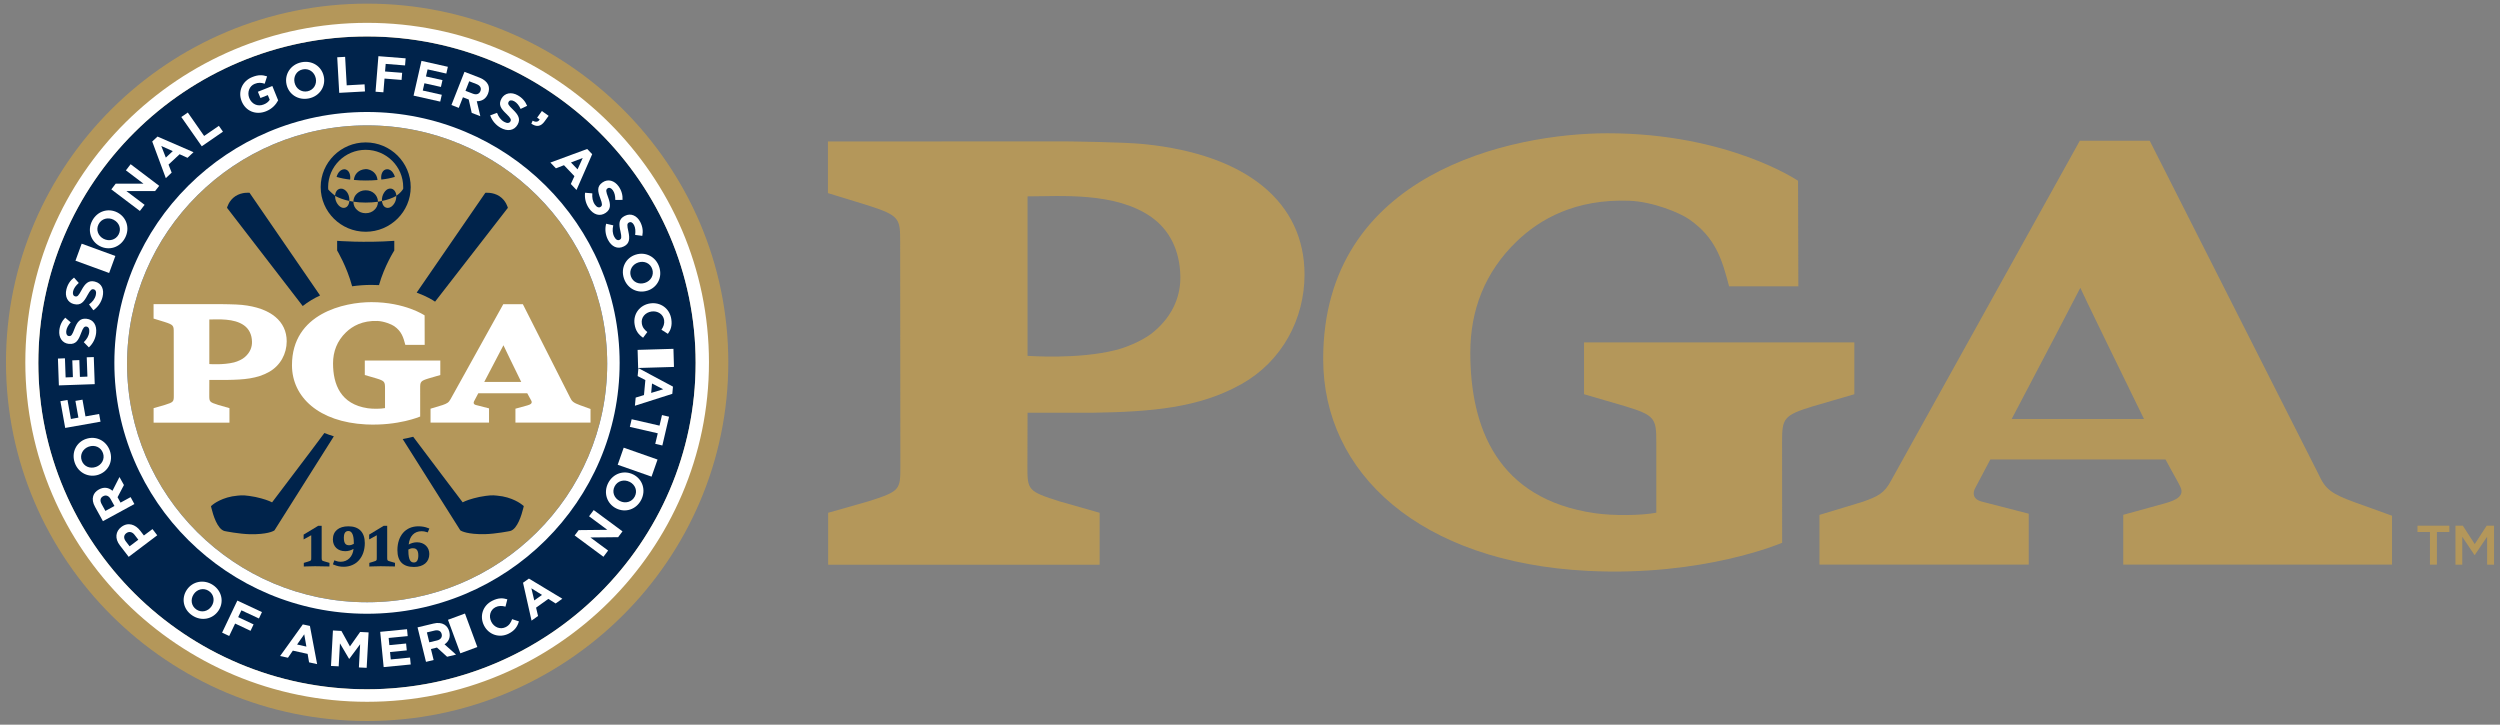<?xml version="1.0" encoding="UTF-8"?>
<svg width="138px" height="40px" viewBox="0 0 138 40" version="1.1" xmlns="http://www.w3.org/2000/svg" xmlns:xlink="http://www.w3.org/1999/xlink">
    <rect x="0" y="0" width="138" height="40" fill="#808080" stroke="none"/>
    <!-- Generator: Sketch 48.2 (47327) - http://www.bohemiancoding.com/sketch -->
    <title>pga-logo</title>
    <desc>Created with Sketch.</desc>
    <defs></defs>
    <g id="Page-1" stroke="none" stroke-width="1" fill="none" fill-rule="evenodd">
        <g id="pga-logo" fill-rule="nonzero">
            <ellipse id="Oval" fill="#FFFFFF" cx="20.028" cy="20.224" rx="18.993" ry="18.862"></ellipse>
            <path d="M130.001,27.734 C128.667,27.244 128.363,27.01 127.979,26.17 L118.665,7.77 L114.805,7.77 L104.39,26.525 C104.014,27.232 103.672,27.399 102.8,27.706 L100.434,28.422 L100.434,31.165 L111.986,31.165 L111.986,28.357 L109.421,27.695 C108.871,27.561 108.896,27.198 109.025,26.953 C109.025,26.953 109.36,26.319 109.865,25.364 L119.538,25.364 C120.051,26.326 120.188,26.521 120.354,26.869 C120.599,27.381 120.122,27.61 119.517,27.78 L117.203,28.418 L117.203,31.165 L132.04,31.165 L132.04,28.468 C132.041,28.467 130.005,27.735 130.001,27.734 Z M111.044,23.13 C112.556,20.268 114.683,16.187 114.833,15.887 C114.98,16.232 116.924,20.218 118.349,23.13 L111.044,23.13 Z" id="Shape" fill="#B4975A"></path>
            <path d="M100.063,22.431 L102.359,21.761 L102.359,18.902 L87.438,18.902 L87.438,21.761 L89.735,22.431 C91.366,22.928 91.428,23.111 91.428,24.407 L91.428,28.301 C90.605,28.46 89.048,28.477 88.042,28.33 C82.648,27.549 81.161,23.601 81.161,19.464 C81.161,17.14 81.948,15.027 83.736,13.311 C85.011,12.087 86.966,10.974 89.935,11.081 C91.23,11.128 92.718,11.742 93.231,12.098 C94.708,13.119 95.056,14.324 95.446,15.804 L99.268,15.804 L99.252,9.979 C99.252,9.979 95.397,7.357 88.736,7.357 C83.444,7.357 73.04,9.545 73.04,19.819 C73.04,26.121 78.374,31.044 87.651,31.513 C94.041,31.834 98.374,29.961 98.374,29.961 L98.37,24.408 C98.37,23.111 98.432,22.928 100.063,22.431 Z" id="Shape" fill="#B4975A"></path>
            <path d="M63.158,7.956 C62.044,7.837 58.823,7.805 58.823,7.805 L45.701,7.809 L45.701,10.659 L47.902,11.334 C49.689,11.907 49.689,12.075 49.689,13.38 L49.7,25.731 C49.7,27.039 49.7,27.116 47.91,27.681 L45.714,28.306 L45.714,31.174 L60.7,31.174 L60.7,28.306 L58.504,27.681 C56.713,27.118 56.713,27.039 56.713,25.731 L56.721,22.784 C56.95,22.784 60.268,22.784 60.268,22.784 C63.532,22.734 66.173,22.526 68.531,21.201 C70.779,19.938 72.01,17.599 72.01,15.153 C72.008,11.205 68.865,8.534 63.158,7.956 Z M63.714,18.292 C63.296,18.671 62.357,19.132 61.591,19.323 C59.501,19.85 56.817,19.644 56.72,19.644 L56.72,10.84 C58.491,10.84 61.584,10.575 63.572,11.995 C64.552,12.696 65.126,13.808 65.155,15.241 C65.178,16.253 64.804,17.365 63.714,18.292 Z" id="Shape" fill="#B4975A"></path>
            <path d="M20.266,0.201 C9.274,0.201 0.33,9.082 0.33,19.999 C0.33,30.915 9.274,39.799 20.266,39.799 C31.26,39.799 40.202,30.915 40.202,19.999 C40.202,9.082 31.261,0.201 20.266,0.201 Z" id="Shape" fill="#B4975A"></path>
            <path d="M20.258,2.013 C10.254,2.013 2.116,10.096 2.116,20.031 C2.116,29.966 10.254,38.049 20.258,38.049 C30.262,38.049 38.399,29.967 38.399,20.031 C38.399,10.096 30.262,2.013 20.258,2.013 Z" id="Shape" fill="#00234B"></path>
            <path d="M20.266,33.244 C27.572,33.244 33.518,27.338 33.518,20.082 C33.518,12.824 27.572,6.921 20.266,6.921 C12.96,6.921 7.014,12.824 7.014,20.082 C7.014,27.338 12.959,33.244 20.266,33.244 Z" id="Shape" fill="#B4975A"></path>
            <path d="M20.186,7.861 C18.817,7.861 17.702,8.968 17.702,10.327 C17.702,11.688 18.817,12.793 20.186,12.793 C21.556,12.793 22.671,11.688 22.671,10.327 C22.671,8.968 21.556,7.861 20.186,7.861 Z M18.973,11.475 C18.818,11.476 18.701,11.361 18.629,11.257 C18.547,11.137 18.495,10.994 18.499,10.822 L18.499,10.814 C18.727,10.94 18.994,11.03 19.284,11.094 C19.27,11.291 19.17,11.473 18.973,11.475 Z M20.663,11.589 C20.548,11.695 20.394,11.769 20.185,11.769 C19.979,11.769 19.821,11.695 19.709,11.589 C19.592,11.485 19.51,11.337 19.507,11.142 C19.507,11.137 19.507,11.133 19.51,11.133 C19.918,11.201 20.462,11.196 20.864,11.137 C20.862,11.337 20.779,11.485 20.663,11.589 Z M21.754,11.247 C21.681,11.355 21.575,11.464 21.419,11.475 C21.342,11.481 21.266,11.45 21.214,11.403 C21.138,11.333 21.099,11.23 21.085,11.094 C21.378,11.033 21.644,10.944 21.871,10.816 C21.873,10.816 21.874,10.818 21.874,10.82 C21.88,10.972 21.836,11.13 21.754,11.247 Z M21.877,10.808 C21.871,10.698 21.842,10.61 21.787,10.538 C21.735,10.47 21.663,10.41 21.554,10.409 C21.378,10.407 21.267,10.529 21.197,10.641 C21.116,10.767 21.073,10.921 21.082,11.094 C21.012,11.107 20.934,11.127 20.864,11.132 C20.858,10.934 20.777,10.789 20.662,10.681 C20.549,10.578 20.392,10.504 20.184,10.504 C19.978,10.504 19.826,10.579 19.71,10.681 C19.591,10.786 19.513,10.934 19.504,11.132 C19.428,11.122 19.354,11.11 19.286,11.092 C19.296,10.796 19.181,10.566 18.99,10.456 C18.875,10.389 18.728,10.401 18.639,10.477 C18.554,10.548 18.505,10.662 18.497,10.805 C18.486,10.809 18.19,10.551 18.12,10.459 C18.12,10.459 18.118,10.458 18.118,10.457 C18.116,10.414 18.113,10.371 18.113,10.327 C18.113,9.193 19.043,8.27 20.184,8.27 C21.327,8.27 22.257,9.193 22.257,10.327 C22.257,10.361 22.257,10.392 22.256,10.425 C22.207,10.505 22.1,10.658 21.877,10.808 Z M20.169,9.336 C19.979,9.35 19.826,9.421 19.719,9.527 C19.617,9.628 19.549,9.769 19.533,9.932 C19.945,9.976 20.431,9.972 20.839,9.936 C20.821,9.755 20.75,9.614 20.634,9.509 C20.538,9.422 20.359,9.325 20.169,9.336 Z M19.079,9.353 C18.954,9.317 18.83,9.384 18.763,9.445 C18.674,9.525 18.611,9.645 18.58,9.766 C18.81,9.834 19.057,9.884 19.327,9.913 C19.362,9.666 19.28,9.412 19.079,9.353 Z M21.35,9.342 C21.114,9.361 21.006,9.639 21.049,9.911 C21.317,9.882 21.567,9.835 21.795,9.765 C21.772,9.666 21.726,9.573 21.666,9.498 C21.597,9.418 21.494,9.33 21.35,9.342 Z" id="Shape" fill="#00234B"></path>
            <path d="M17.668,16.31 L13.774,10.641 C13.774,10.641 13.356,10.592 12.994,10.829 C12.624,11.071 12.532,11.472 12.532,11.472 L16.71,16.893 C17.002,16.665 17.322,16.469 17.668,16.31 Z M24.017,16.651 L28.034,11.473 C28.034,11.473 27.941,11.073 27.571,10.831 C27.209,10.594 26.791,10.643 26.791,10.643 L23,16.152 C23.574,16.363 23.91,16.58 23.976,16.626 L24.017,16.651 Z M15.018,27.73 C14.852,27.643 14.575,27.537 14.096,27.432 C13.54,27.33 13.38,27.331 13.119,27.359 C12.269,27.428 11.764,27.839 11.742,27.858 L11.645,27.938 L11.675,28.062 C11.758,28.403 11.991,29.21 12.396,29.314 C12.437,29.323 13.199,29.475 13.794,29.489 C14.744,29.507 15.076,29.319 15.112,29.3 L15.151,29.275 L18.428,24.085 C18.248,24.03 18.073,23.969 17.906,23.902 C17.084,25.016 15.175,27.513 15.018,27.73 Z M28.816,27.857 C28.794,27.839 28.287,27.428 27.438,27.359 C27.179,27.33 27.018,27.329 26.462,27.431 C25.982,27.536 25.706,27.641 25.54,27.729 C25.392,27.525 23.693,25.302 22.808,24.109 C22.637,24.153 22.442,24.197 22.229,24.236 L25.408,29.273 L25.446,29.297 C25.482,29.316 25.815,29.504 26.765,29.485 C27.359,29.472 28.121,29.32 28.163,29.311 C28.566,29.207 28.8,28.399 28.883,28.058 L28.913,27.935 L28.816,27.857 Z" id="Shape" fill="#00234B"></path>
            <path d="M20.921,15.738 C21.218,14.679 21.765,13.827 21.765,13.827 L21.765,13.294 C20.096,13.413 18.61,13.294 18.61,13.294 L18.61,13.827 C18.61,13.827 19.141,14.701 19.438,15.803 C19.788,15.753 20.144,15.727 20.499,15.727 C20.645,15.726 20.784,15.731 20.921,15.738 Z" id="Shape" fill="#00234B"></path>
            <path d="M17.756,30.771 L17.756,29.026 L17.562,29.026 L16.76,29.51 L16.76,29.776 L17.167,29.553 C17.165,29.554 17.173,29.553 17.181,29.551 C17.181,29.554 17.181,30.776 17.181,30.776 C17.181,30.945 17.181,30.945 16.991,31.005 L16.77,31.071 L16.77,31.272 L16.915,31.266 L17.393,31.255 L18.184,31.269 L18.188,31.07 L17.907,30.989 C17.764,30.948 17.756,30.944 17.756,30.771 Z" id="Shape" fill="#00234B"></path>
            <path d="M21.373,30.771 L21.373,29.026 L21.179,29.026 L20.377,29.51 L20.377,29.776 L20.783,29.553 C20.781,29.554 20.79,29.553 20.798,29.551 C20.798,29.554 20.798,30.776 20.798,30.776 C20.798,30.945 20.798,30.945 20.608,31.005 L20.387,31.071 L20.387,31.272 L20.532,31.266 L21.01,31.255 L21.801,31.269 L21.805,31.07 L21.525,30.989 C21.382,30.948 21.373,30.944 21.373,30.771 Z" id="Shape" fill="#00234B"></path>
            <path d="M19.232,29.052 C18.695,29.052 18.375,29.323 18.375,29.776 C18.375,30.171 18.644,30.426 19.061,30.426 C19.233,30.426 19.379,30.376 19.515,30.298 C19.478,30.717 19.202,31.01 18.8,31.01 C18.706,31.01 18.622,30.993 18.523,30.955 L18.456,30.929 L18.376,31.152 L18.437,31.176 C18.608,31.25 18.776,31.285 18.971,31.285 C19.669,31.285 20.137,30.757 20.137,29.975 C20.137,29.382 19.816,29.052 19.232,29.052 Z M19.53,30.022 C19.428,30.075 19.358,30.097 19.274,30.097 C19.122,30.097 18.98,30.047 18.98,29.679 C18.98,29.511 19.023,29.311 19.229,29.311 C19.428,29.311 19.53,29.53 19.53,29.962 C19.53,29.963 19.53,29.992 19.53,30.022 Z" id="Shape" fill="#00234B"></path>
            <path d="M23.02,29.934 C22.847,29.934 22.695,29.983 22.559,30.058 C22.608,29.601 22.861,29.323 23.274,29.323 C23.368,29.323 23.453,29.337 23.549,29.37 L23.612,29.39 L23.7,29.174 L23.633,29.15 C23.465,29.083 23.293,29.052 23.095,29.052 C22.39,29.052 21.937,29.571 21.937,30.37 C21.937,30.986 22.244,31.296 22.851,31.296 C23.374,31.296 23.698,31.024 23.698,30.583 C23.7,30.203 23.418,29.934 23.02,29.934 Z M22.849,31.049 C22.697,31.049 22.542,30.971 22.542,30.391 C22.542,30.391 22.542,30.363 22.542,30.334 C22.627,30.286 22.703,30.262 22.793,30.262 C22.921,30.262 23.091,30.304 23.091,30.658 C23.091,30.915 23.01,31.049 22.849,31.049 Z" id="Shape" fill="#00234B"></path>
            <path d="M20.259,6.182 C12.569,6.182 6.313,12.395 6.313,20.031 C6.313,27.668 12.569,33.879 20.259,33.879 C27.947,33.879 34.204,27.668 34.204,20.031 C34.203,12.393 27.945,6.182 20.259,6.182 Z M20.266,33.244 C12.96,33.244 7.014,27.338 7.014,20.082 C7.014,12.824 12.96,6.921 20.266,6.921 C27.572,6.921 33.518,12.824 33.518,20.082 C33.519,27.338 27.573,33.244 20.266,33.244 Z" id="Shape" fill="#FFFFFF"></path>
            <path d="M20.266,1.261 C9.863,1.261 1.398,9.667 1.398,19.999 C1.398,30.332 9.863,38.739 20.266,38.739 C30.67,38.739 39.135,30.332 39.135,19.999 C39.135,9.667 30.67,1.261 20.266,1.261 Z M20.258,38.048 C10.254,38.048 2.116,29.966 2.116,20.03 C2.116,10.096 10.254,2.012 20.258,2.012 C30.262,2.012 38.399,10.095 38.399,20.031 C38.398,29.966 30.262,38.048 20.258,38.048 Z" id="Shape" fill="#FFFFFF"></path>
            <path d="M11.758,32.294 C11.251,31.958 10.628,32.091 10.315,32.554 L10.312,32.558 C9.999,33.022 10.108,33.637 10.614,33.973 C11.12,34.312 11.742,34.178 12.056,33.714 L12.059,33.71 C12.371,33.248 12.262,32.632 11.758,32.294 Z M11.679,33.462 L11.675,33.468 C11.487,33.747 11.132,33.838 10.842,33.646 C10.553,33.451 10.503,33.084 10.691,32.805 L10.693,32.799 C10.883,32.519 11.239,32.429 11.529,32.622 C11.818,32.815 11.867,33.184 11.679,33.462 Z" id="Shape" fill="#FFFFFF"></path>
            <polygon id="Shape" fill="#FFFFFF" points="12.26 34.922 12.652 35.106 12.979 34.42 13.83 34.821 13.998 34.467 13.147 34.066 13.326 33.69 14.293 34.14 14.46 33.787 13.101 33.152"></polygon>
            <path d="M16.716,34.467 L15.462,36.212 L15.895,36.307 L16.165,35.915 L16.981,36.095 L17.061,36.562 L17.505,36.659 L17.107,34.551 L16.716,34.467 Z M16.399,35.577 L16.794,35.014 L16.913,35.692 L16.399,35.577 Z" id="Shape" fill="#FFFFFF"></path>
            <polygon id="Shape" fill="#FFFFFF" points="19.317 35.683 18.846 34.828 18.378 34.802 18.271 36.76 18.695 36.782 18.765 35.513 19.27 36.369 19.28 36.369 19.879 35.563 19.811 36.843 20.24 36.864 20.347 34.908 19.879 34.884"></polygon>
            <polygon id="Shape" fill="#FFFFFF" points="21.57 36.401 21.53 35.993 22.454 35.902 22.417 35.522 21.492 35.611 21.454 35.215 22.505 35.113 22.468 34.732 20.987 34.877 21.178 36.824 22.672 36.679 22.634 36.298"></polygon>
            <path d="M24.803,34.882 L24.802,34.875 C24.759,34.696 24.664,34.561 24.531,34.479 C24.374,34.384 24.168,34.361 23.925,34.421 L23.049,34.631 L23.515,36.534 L23.937,36.433 L23.787,35.825 L24.113,35.747 L24.12,35.744 L24.68,36.253 L25.173,36.134 L24.538,35.568 C24.759,35.424 24.878,35.188 24.803,34.882 Z M24.125,35.353 L23.697,35.456 L23.564,34.909 L23.982,34.809 C24.188,34.76 24.337,34.822 24.381,35.001 L24.382,35.008 C24.42,35.166 24.33,35.304 24.125,35.353 Z" id="Shape" fill="#FFFFFF"></path>
            <rect id="Rectangle-path" fill="#FFFFFF" transform="translate(25.7, 34.905) rotate(69.738) translate(-25.7, -34.905) " x="24.714" y="34.577" width="1.972" height="1"></rect>
            <path d="M27.914,34.617 C27.611,34.767 27.274,34.624 27.121,34.325 L27.12,34.319 C26.966,34.019 27.055,33.667 27.352,33.517 C27.527,33.43 27.704,33.433 27.902,33.487 L28.005,33.082 C27.759,33.005 27.505,32.994 27.173,33.163 C26.633,33.433 26.464,34.03 26.717,34.526 L26.72,34.533 C26.977,35.035 27.564,35.237 28.081,34.976 C28.42,34.805 28.561,34.584 28.645,34.301 L28.27,34.178 C28.196,34.372 28.114,34.515 27.914,34.617 Z" id="Shape" fill="#FFFFFF"></path>
            <path d="M28.871,32.167 L29.342,34.259 L29.7,34.002 L29.591,33.542 L30.269,33.058 L30.672,33.312 L31.041,33.05 L29.196,31.937 L28.871,32.167 Z M29.919,32.839 L29.492,33.144 L29.332,32.474 L29.919,32.839 Z" id="Shape" fill="#FFFFFF"></path>
            <path d="M7.943,29.559 L7.743,29.298 C7.473,28.946 7.069,28.807 6.703,29.085 L6.699,29.087 C6.378,29.33 6.328,29.725 6.613,30.099 L7.104,30.738 L8.68,29.548 L8.417,29.205 L7.943,29.559 Z M7.154,30.156 L6.95,29.89 C6.817,29.717 6.819,29.548 6.974,29.43 L6.978,29.428 C7.113,29.325 7.294,29.348 7.426,29.52 L7.636,29.793 L7.154,30.156 Z" id="Shape" fill="#FFFFFF"></path>
            <path d="M7.21,27.441 L6.654,27.745 L6.492,27.452 L6.489,27.447 L6.841,26.774 L6.595,26.331 L6.208,27.092 C6.004,26.915 5.746,26.862 5.465,27.016 L5.46,27.018 C5.297,27.108 5.189,27.234 5.145,27.383 C5.093,27.56 5.124,27.762 5.247,27.98 L5.682,28.769 L7.418,27.824 L7.21,27.441 Z M5.818,28.203 L5.61,27.826 C5.508,27.64 5.528,27.481 5.692,27.391 L5.698,27.389 C5.844,27.31 6.001,27.361 6.104,27.545 L6.318,27.93 L5.818,28.203 Z" id="Shape" fill="#FFFFFF"></path>
            <path d="M5.449,26.199 C5.982,26.014 6.265,25.454 6.064,24.882 C5.863,24.308 5.281,24.043 4.75,24.228 L4.744,24.229 C4.213,24.413 3.927,24.975 4.128,25.548 C4.331,26.121 4.913,26.384 5.444,26.202 L5.449,26.199 Z M5.29,25.776 C4.968,25.888 4.627,25.75 4.511,25.423 C4.394,25.092 4.58,24.767 4.9,24.654 L4.906,24.653 C5.226,24.542 5.569,24.679 5.684,25.009 C5.801,25.337 5.615,25.663 5.296,25.775 L5.29,25.776 Z" id="Shape" fill="#FFFFFF"></path>
            <polygon id="Shape" fill="#FFFFFF" points="5.472 22.851 4.718 22.985 4.553 22.061 4.163 22.129 4.328 23.052 3.914 23.128 3.726 22.079 3.334 22.146 3.599 23.622 5.549 23.277"></polygon>
            <polygon id="Shape" fill="#FFFFFF" points="5.177 19.71 4.788 19.722 4.826 20.789 4.412 20.805 4.379 19.877 3.991 19.892 4.024 20.818 3.622 20.833 3.585 19.778 3.198 19.793 3.25 21.274 5.229 21.205"></polygon>
            <path d="M3.796,18.982 L3.802,18.982 C4.194,19.022 4.33,18.779 4.473,18.395 C4.592,18.077 4.655,18.016 4.764,18.026 L4.771,18.027 C4.885,18.039 4.946,18.151 4.926,18.329 C4.902,18.552 4.79,18.727 4.625,18.889 L4.906,19.176 C5.14,18.962 5.277,18.672 5.307,18.378 C5.35,17.954 5.163,17.636 4.771,17.595 L4.766,17.595 C4.422,17.559 4.257,17.769 4.11,18.155 C3.987,18.484 3.935,18.563 3.808,18.55 L3.801,18.55 C3.706,18.54 3.64,18.447 3.656,18.281 C3.672,18.116 3.764,17.953 3.904,17.792 L3.601,17.536 C3.421,17.717 3.305,17.951 3.274,18.235 C3.232,18.635 3.439,18.945 3.796,18.982 Z" id="Shape" fill="#FFFFFF"></path>
            <path d="M4.081,16.786 L4.086,16.786 C4.468,16.879 4.637,16.656 4.829,16.295 C4.991,15.997 5.062,15.944 5.169,15.971 L5.176,15.972 C5.288,15.999 5.33,16.121 5.288,16.292 C5.233,16.51 5.1,16.667 4.915,16.805 L5.152,17.127 C5.416,16.946 5.589,16.679 5.661,16.39 C5.762,15.979 5.618,15.637 5.235,15.544 L5.231,15.542 C4.895,15.46 4.701,15.644 4.504,16.008 C4.337,16.318 4.275,16.39 4.15,16.36 L4.143,16.357 C4.05,16.335 3.996,16.233 4.037,16.07 C4.076,15.91 4.188,15.76 4.349,15.619 L4.085,15.323 C3.879,15.479 3.735,15.694 3.665,15.975 C3.568,16.366 3.731,16.7 4.081,16.786 Z" id="Shape" fill="#FFFFFF"></path>
            <rect id="Rectangle-path" fill="#FFFFFF" transform="translate(5.208, 14.422) rotate(-159.934) translate(-5.208, -14.422) " x="4.219" y="14.094" width="1.979" height="1"></rect>
            <path d="M5.512,13.586 L5.517,13.588 C6.015,13.847 6.624,13.668 6.905,13.129 C7.187,12.591 6.982,11.988 6.482,11.729 L6.477,11.727 C5.977,11.469 5.371,11.649 5.089,12.186 C4.808,12.724 5.012,13.327 5.512,13.586 Z M5.443,12.376 C5.605,12.064 5.97,11.976 6.272,12.13 L6.277,12.134 C6.578,12.289 6.711,12.631 6.55,12.94 C6.388,13.249 6.022,13.338 5.721,13.184 L5.717,13.182 C5.416,13.025 5.282,12.683 5.443,12.376 Z" id="Shape" fill="#FFFFFF"></path>
            <polygon id="Shape" fill="#FFFFFF" points="7.982 11.307 6.979 10.548 8.561 10.548 8.788 10.258 7.211 9.064 6.95 9.404 7.92 10.138 6.388 10.137 6.145 10.454 7.721 11.646"></polygon>
            <path d="M9.476,9.529 L9.303,9.085 L9.914,8.514 L10.35,8.712 L10.682,8.401 L8.695,7.538 L8.403,7.811 L9.153,9.833 L9.476,9.529 Z M9.537,8.343 L9.154,8.7 L8.903,8.058 L9.537,8.343 Z" id="Shape" fill="#FFFFFF"></path>
            <polygon id="Shape" fill="#FFFFFF" points="12.307 7.269 12.082 6.946 11.268 7.505 10.367 6.212 10.008 6.459 11.138 8.075"></polygon>
            <path d="M13.34,5.59 C13.559,6.128 14.114,6.37 14.687,6.142 C15.023,6.007 15.23,5.773 15.354,5.54 L15.033,4.747 L14.235,5.065 L14.377,5.411 L14.783,5.249 L14.889,5.508 C14.816,5.624 14.701,5.713 14.551,5.769 C14.226,5.9 13.895,5.748 13.761,5.414 L13.759,5.409 C13.634,5.098 13.763,4.748 14.057,4.63 C14.268,4.544 14.422,4.562 14.612,4.622 L14.743,4.215 C14.485,4.13 14.25,4.121 13.92,4.256 C13.363,4.477 13.128,5.063 13.338,5.583 L13.34,5.59 Z" id="Shape" fill="#FFFFFF"></path>
            <path d="M15.816,4.658 C15.934,5.205 16.458,5.557 17.055,5.431 C17.652,5.305 17.991,4.763 17.873,4.216 L17.871,4.21 C17.754,3.664 17.23,3.313 16.632,3.439 C16.036,3.565 15.697,4.106 15.815,4.653 L15.816,4.658 Z M16.711,3.831 C17.055,3.758 17.356,3.981 17.428,4.311 L17.43,4.317 C17.5,4.647 17.32,4.965 16.977,5.039 C16.633,5.111 16.331,4.889 16.26,4.56 L16.258,4.553 C16.189,4.224 16.368,3.902 16.711,3.831 Z" id="Shape" fill="#FFFFFF"></path>
            <polygon id="Shape" fill="#FFFFFF" points="20.147 5.048 20.125 4.656 19.138 4.71 19.051 3.138 18.615 3.161 18.725 5.125"></polygon>
            <polygon id="Shape" fill="#FFFFFF" points="21.225 4.337 22.167 4.412 22.199 4.019 21.255 3.946 21.29 3.527 22.359 3.612 22.391 3.22 20.888 3.101 20.73 5.063 21.163 5.095"></polygon>
            <polygon id="Shape" fill="#FFFFFF" points="24.387 5.232 23.337 4.998 23.428 4.596 24.339 4.799 24.425 4.423 23.512 4.22 23.603 3.83 24.637 4.061 24.722 3.687 23.265 3.36 22.829 5.279 24.301 5.609"></polygon>
            <path d="M25.554,5.368 L25.867,5.491 L25.873,5.492 L26.039,6.231 L26.514,6.415 L26.319,5.588 C26.588,5.592 26.822,5.466 26.938,5.172 L26.94,5.167 C27.008,4.993 27.008,4.826 26.949,4.685 C26.873,4.52 26.717,4.383 26.482,4.29 L25.639,3.965 L24.919,5.797 L25.324,5.955 L25.554,5.368 Z M25.901,4.486 L26.305,4.643 C26.501,4.718 26.587,4.855 26.52,5.028 L26.517,5.033 C26.456,5.187 26.303,5.248 26.106,5.172 L25.694,5.013 L25.901,4.486 Z" id="Shape" fill="#FFFFFF"></path>
            <path d="M27.634,7.054 C28.005,7.263 28.376,7.22 28.571,6.882 L28.573,6.876 C28.744,6.578 28.618,6.344 28.32,6.054 C28.066,5.812 28.013,5.732 28.078,5.62 L28.082,5.614 C28.128,5.531 28.244,5.51 28.388,5.591 C28.534,5.673 28.649,5.822 28.738,6.013 L29.097,5.842 C29.001,5.604 28.834,5.404 28.583,5.262 C28.232,5.062 27.863,5.127 27.685,5.437 L27.683,5.443 C27.49,5.783 27.657,6.003 27.953,6.287 C28.199,6.523 28.23,6.606 28.175,6.701 L28.174,6.706 C28.115,6.805 27.987,6.814 27.832,6.727 C27.634,6.615 27.519,6.442 27.436,6.229 L27.059,6.368 C27.162,6.668 27.374,6.907 27.634,7.054 Z" id="Shape" fill="#FFFFFF"></path>
            <path d="M30.062,6.7 L30.284,6.393 L29.912,6.129 L29.649,6.494 L29.791,6.595 C29.71,6.733 29.574,6.757 29.403,6.661 L29.329,6.826 C29.605,7.014 29.845,7.002 30.062,6.7 Z" id="Shape" fill="#FFFFFF"></path>
            <path d="M31.131,9.119 L31.708,9.724 L31.509,10.157 L31.823,10.487 L32.689,8.511 L32.413,8.224 L30.381,8.973 L30.686,9.292 L31.131,9.119 Z M32.166,8.721 L31.881,9.348 L31.518,8.968 L32.166,8.721 Z" id="Shape" fill="#FFFFFF"></path>
            <path d="M32.295,10.639 C32.258,10.953 32.345,11.26 32.516,11.504 C32.761,11.852 33.113,11.971 33.438,11.748 L33.442,11.744 C33.725,11.547 33.714,11.282 33.569,10.895 C33.445,10.566 33.432,10.472 33.539,10.398 L33.543,10.394 C33.623,10.34 33.735,10.37 33.831,10.506 C33.927,10.641 33.965,10.822 33.965,11.036 L34.364,11.034 C34.38,10.778 34.314,10.526 34.15,10.29 C33.918,9.963 33.558,9.861 33.264,10.066 L33.26,10.069 C32.936,10.29 32.993,10.563 33.136,10.948 C33.258,11.265 33.249,11.352 33.158,11.416 L33.155,11.419 C33.059,11.485 32.938,11.437 32.838,11.294 C32.708,11.108 32.679,10.903 32.696,10.673 L32.295,10.639 Z" id="Shape" fill="#FFFFFF"></path>
            <path d="M34.249,12.769 C34.323,13.1 34.304,13.186 34.206,13.235 L34.203,13.239 C34.099,13.29 33.987,13.228 33.906,13.069 C33.804,12.87 33.8,12.663 33.852,12.438 L33.459,12.35 C33.378,12.656 33.423,12.971 33.56,13.237 C33.755,13.614 34.088,13.78 34.437,13.602 L34.444,13.599 C34.751,13.444 34.774,13.179 34.686,12.776 C34.608,12.433 34.606,12.339 34.723,12.279 L34.728,12.276 C34.815,12.234 34.922,12.276 34.999,12.425 C35.074,12.572 35.088,12.758 35.06,12.967 L35.455,13.019 C35.506,12.769 35.475,12.511 35.344,12.256 C35.16,11.897 34.818,11.75 34.498,11.913 L34.491,11.915 C34.139,12.091 34.159,12.368 34.249,12.769 Z" id="Shape" fill="#FFFFFF"></path>
            <path d="M35.084,14.058 C34.549,14.232 34.251,14.785 34.439,15.362 C34.629,15.941 35.205,16.218 35.741,16.043 L35.746,16.043 C36.281,15.868 36.578,15.316 36.39,14.74 C36.202,14.162 35.626,13.883 35.09,14.057 L35.084,14.058 Z M35.235,14.487 C35.558,14.383 35.898,14.527 36.005,14.858 C36.114,15.188 35.922,15.511 35.6,15.614 L35.593,15.616 C35.271,15.721 34.932,15.576 34.822,15.246 C34.715,14.915 34.907,14.592 35.23,14.489 L35.235,14.487 Z" id="Shape" fill="#FFFFFF"></path>
            <path d="M35.893,16.748 L35.889,16.748 C35.325,16.831 34.942,17.322 35.028,17.894 C35.084,18.268 35.251,18.472 35.498,18.643 L35.733,18.329 C35.57,18.197 35.459,18.073 35.428,17.85 C35.378,17.518 35.624,17.247 35.959,17.196 L35.966,17.195 C36.301,17.146 36.612,17.344 36.66,17.671 C36.688,17.866 36.627,18.031 36.511,18.201 L36.868,18.428 C37.02,18.222 37.112,17.984 37.056,17.616 C36.967,17.016 36.449,16.666 35.893,16.748 Z" id="Shape" fill="#FFFFFF"></path>
            <rect id="Rectangle-path" fill="#FFFFFF" transform="translate(36.195, 19.612) rotate(-1.679) translate(-36.195, -19.612) " x="35.205" y="19.284" width="1.979" height="1"></rect>
            <path d="M35.198,20.76 L35.624,20.979 L35.547,21.808 L35.089,21.947 L35.047,22.397 L37.111,21.74 L37.148,21.342 L35.24,20.321 L35.198,20.76 Z M35.992,21.169 L36.608,21.487 L35.945,21.689 L35.992,21.169 Z" id="Shape" fill="#FFFFFF"></path>
            <polygon id="Shape" fill="#FFFFFF" points="36.405 23.495 34.868 23.142 34.768 23.565 36.308 23.918 36.17 24.501 36.562 24.59 36.932 23.003 36.542 22.911"></polygon>
            <rect id="Rectangle-path" fill="#FFFFFF" transform="translate(35.254, 25.349) rotate(19.361) translate(-35.254, -25.349) " x="34.264" y="25.021" width="1.98" height="1"></rect>
            <path d="M34.959,26.193 L34.955,26.192 C34.452,25.938 33.847,26.124 33.57,26.666 C33.296,27.207 33.506,27.809 34.01,28.062 L34.015,28.064 C34.518,28.316 35.121,28.13 35.397,27.588 C35.672,27.047 35.463,26.447 34.959,26.193 Z M35.041,27.405 C34.884,27.715 34.518,27.81 34.216,27.657 L34.209,27.654 C33.906,27.503 33.768,27.163 33.926,26.851 C34.085,26.539 34.45,26.446 34.754,26.599 L34.759,26.599 C35.063,26.755 35.201,27.092 35.041,27.405 Z" id="Shape" fill="#FFFFFF"></path>
            <polygon id="Shape" fill="#FFFFFF" points="32.516 28.499 33.525 29.246 31.943 29.263 31.721 29.558 33.31 30.734 33.568 30.39 32.59 29.668 34.121 29.652 34.362 29.33 32.772 28.156"></polygon>
            <path d="M23.663,20.888 L24.305,20.701 L24.305,19.902 L20.137,19.902 L20.137,20.701 L20.778,20.888 C21.234,21.028 21.253,21.077 21.253,21.44 L21.253,22.527 C21.022,22.572 20.588,22.577 20.306,22.536 C18.8,22.317 18.384,21.214 18.384,20.059 C18.384,19.41 18.604,18.819 19.103,18.34 C19.46,17.999 20.005,17.688 20.835,17.717 C21.196,17.731 21.613,17.902 21.756,18.001 C22.169,18.287 22.266,18.624 22.375,19.038 L23.443,19.038 L23.439,17.41 C23.439,17.41 22.362,16.678 20.501,16.678 C19.024,16.678 16.117,17.29 16.117,20.16 C16.117,21.923 17.606,23.297 20.198,23.428 C21.984,23.517 23.194,22.993 23.194,22.993 L23.193,21.443 C23.19,21.077 23.208,21.026 23.663,20.888 Z" id="Shape" fill="#FFFFFF"></path>
            <path d="M13.353,16.83 C13.042,16.795 12.143,16.787 12.143,16.787 L8.477,16.788 L8.477,17.585 L9.092,17.774 C9.59,17.934 9.59,17.982 9.59,18.347 L9.594,21.809 C9.594,22.174 9.594,22.197 9.092,22.354 L8.479,22.529 L8.479,23.33 L12.666,23.33 L12.666,22.529 L12.052,22.354 C11.552,22.197 11.552,22.174 11.552,21.809 L11.555,20.972 C11.62,20.972 12.546,20.972 12.546,20.972 C13.457,20.959 14.195,20.902 14.854,20.53 C15.48,20.177 15.826,19.524 15.826,18.84 C15.826,17.738 14.948,16.992 13.353,16.83 Z M13.508,19.717 C13.392,19.824 13.129,19.952 12.916,20.005 C12.332,20.152 11.582,20.096 11.555,20.096 L11.555,17.635 C12.049,17.635 12.913,17.562 13.469,17.959 C13.743,18.154 13.903,18.465 13.91,18.865 C13.918,19.149 13.813,19.459 13.508,19.717 Z" id="Shape" fill="#FFFFFF"></path>
            <path d="M32.027,22.37 C31.654,22.232 31.569,22.165 31.462,21.931 L28.861,16.79 L27.782,16.79 L24.872,22.031 C24.767,22.228 24.672,22.273 24.428,22.36 L23.766,22.56 L23.766,23.326 L26.995,23.326 L26.995,22.542 L26.277,22.358 C26.125,22.321 26.131,22.219 26.168,22.151 C26.168,22.151 26.262,21.974 26.402,21.708 L29.104,21.708 C29.248,21.976 29.285,22.03 29.333,22.127 C29.401,22.271 29.267,22.335 29.099,22.382 L28.452,22.56 L28.452,23.328 L32.597,23.328 L32.597,22.575 C32.597,22.573 32.027,22.37 32.027,22.37 Z M26.731,21.082 C27.154,20.281 27.747,19.142 27.79,19.058 C27.83,19.155 28.375,20.268 28.772,21.082 L26.731,21.082 Z" id="Shape" fill="#FFFFFF"></path>
            <polygon id="Shape" fill="#B4975A" points="134.133 29.367 133.445 29.367 133.445 29.018 135.203 29.018 135.203 29.367 134.516 29.367 134.516 31.168 134.133 31.168"></polygon>
            <polygon id="Shape" fill="#B4975A" points="135.542 29.018 135.948 29.018 136.606 30.035 137.265 29.018 137.67 29.018 137.67 31.168 137.29 31.168 137.29 29.626 136.606 30.639 136.594 30.639 135.917 29.632 135.917 31.168 135.542 31.168"></polygon>
        </g>
    </g>
</svg>
